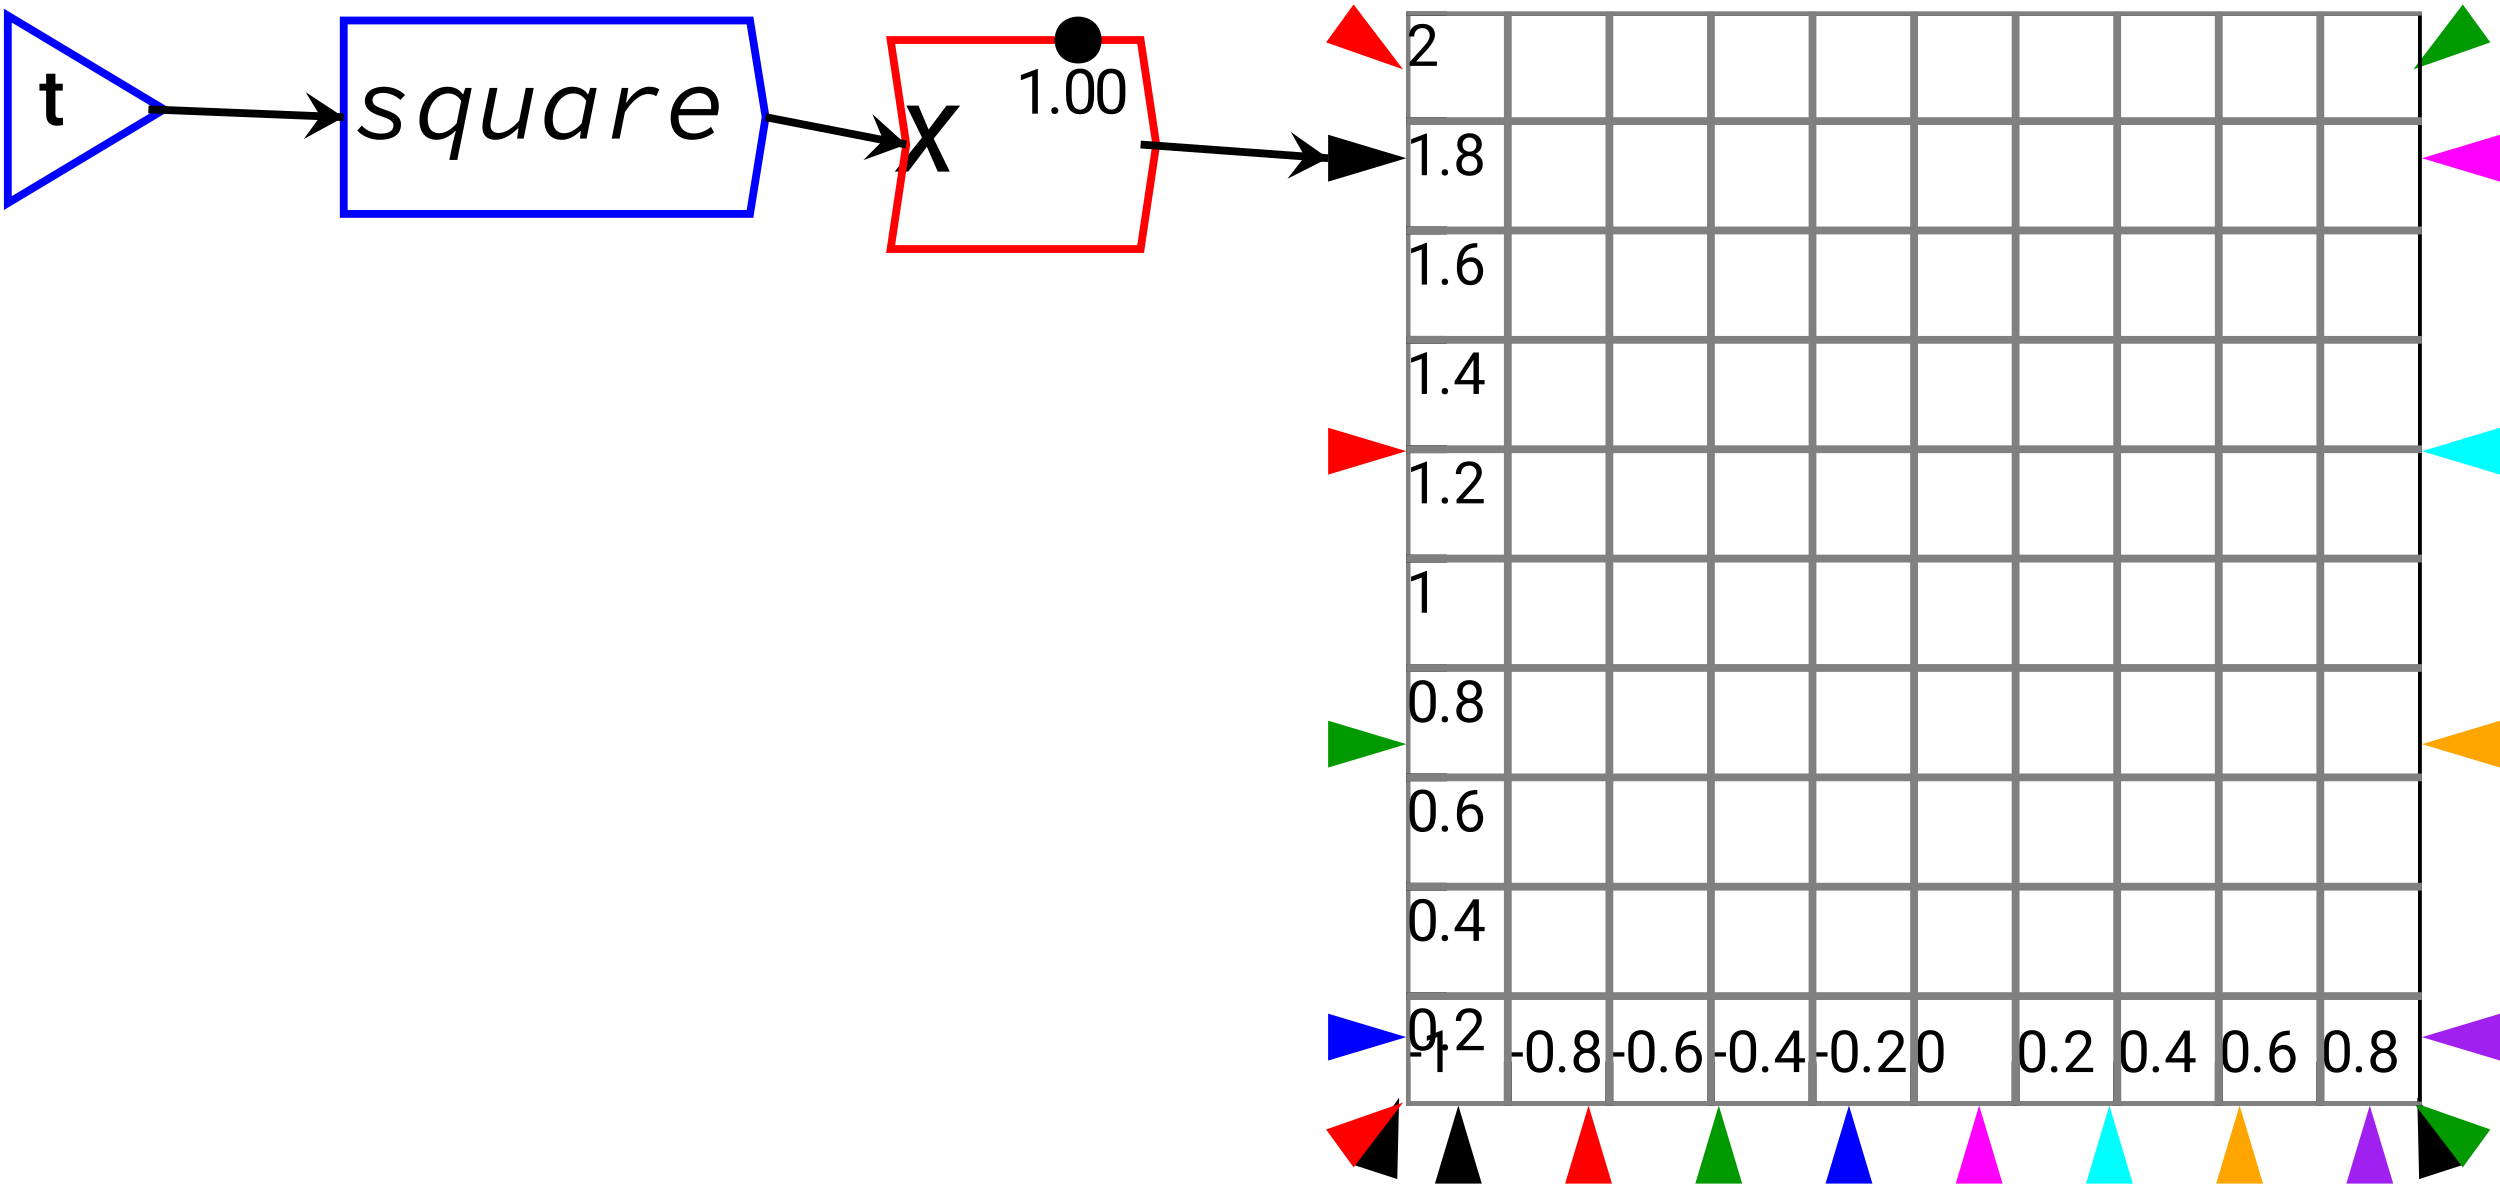 <?xml version="1.0" encoding="UTF-8"?>
<svg xmlns="http://www.w3.org/2000/svg" xmlns:xlink="http://www.w3.org/1999/xlink" width="320pt" height="152pt" viewBox="0 0 320 152" version="1.1">
<defs>
<g>
<symbol overflow="visible" id="glyph0-0">
<path style="stroke:none;" d="M 0.859 0 L 7.125 0 L 7.125 -8.797 L 0.859 -8.797 Z M 2.203 -0.734 L 3.234 -2.578 L 3.969 -3.938 L 4.031 -3.938 L 4.75 -2.578 L 5.75 -0.734 Z M 1.688 -1.406 L 1.688 -7.688 L 3.422 -4.531 Z M 3.969 -5.125 L 3.297 -6.375 L 2.359 -8.031 L 5.609 -8.031 L 4.672 -6.375 L 4.031 -5.125 Z M 4.578 -4.531 L 6.297 -7.688 L 6.297 -1.406 Z M 4.578 -4.531 "/>
</symbol>
<symbol overflow="visible" id="glyph0-1">
<path style="stroke:none;" d="M 3.594 0.156 C 5.125 0.156 6.328 -0.406 6.328 -1.797 C 6.328 -2.859 5.484 -3.281 4.281 -3.688 C 3.234 -4.047 2.672 -4.312 2.672 -4.922 C 2.672 -5.484 3.188 -5.844 4.031 -5.844 C 4.984 -5.844 5.734 -5.406 6.266 -4.953 L 6.844 -5.578 C 6.297 -6.125 5.375 -6.641 4.125 -6.641 C 2.812 -6.641 1.703 -6.031 1.703 -4.797 C 1.703 -3.906 2.312 -3.359 3.656 -2.906 C 4.734 -2.547 5.359 -2.297 5.359 -1.672 C 5.359 -0.953 4.688 -0.641 3.781 -0.641 C 2.859 -0.641 1.953 -0.953 1.312 -1.672 L 0.734 -1.031 C 1.359 -0.312 2.484 0.156 3.594 0.156 Z M 3.594 0.156 "/>
</symbol>
<symbol overflow="visible" id="glyph0-2">
<path style="stroke:none;" d="M 4.516 2.734 L 5.531 2.734 L 7.375 -6.484 L 6.562 -6.484 L 6.297 -5.672 L 6.234 -5.672 C 5.875 -6.25 5.172 -6.641 4.25 -6.641 C 2.281 -6.641 0.688 -4.641 0.688 -2.312 C 0.688 -0.703 1.578 0.156 2.906 0.156 C 3.734 0.156 4.625 -0.297 5.297 -0.984 L 5.359 -0.984 C 5.25 -0.719 4.984 0.484 4.953 0.594 Z M 3.219 -0.688 C 2.312 -0.688 1.75 -1.266 1.75 -2.484 C 1.75 -4.219 2.906 -5.781 4.391 -5.781 C 5 -5.781 5.594 -5.5 6.031 -4.828 L 5.453 -1.953 C 4.75 -1.141 3.938 -0.688 3.219 -0.688 Z M 3.219 -0.688 "/>
</symbol>
<symbol overflow="visible" id="glyph0-3">
<path style="stroke:none;" d="M 2.422 0.156 C 3.578 0.156 4.516 -0.562 5.297 -1.312 L 5.359 -1.312 L 5.188 0 L 6.031 0 L 7.312 -6.484 L 6.297 -6.484 L 5.453 -2.297 C 4.578 -1.312 3.688 -0.719 2.812 -0.719 C 2.141 -0.719 1.781 -1.078 1.781 -1.719 C 1.781 -2.016 1.844 -2.297 1.906 -2.625 L 2.672 -6.484 L 1.672 -6.484 L 0.859 -2.516 C 0.797 -2.156 0.75 -1.828 0.75 -1.453 C 0.75 -0.484 1.266 0.156 2.422 0.156 Z M 2.422 0.156 "/>
</symbol>
<symbol overflow="visible" id="glyph0-4">
<path style="stroke:none;" d="M 2.922 0.156 C 3.75 0.156 4.609 -0.297 5.297 -0.984 L 5.344 -0.984 L 5.234 0 L 6.078 0 L 7.375 -6.484 L 6.547 -6.484 L 6.297 -5.672 L 6.234 -5.672 C 5.875 -6.25 5.172 -6.641 4.25 -6.641 C 2.281 -6.641 0.688 -4.641 0.688 -2.312 C 0.688 -0.703 1.578 0.156 2.922 0.156 Z M 3.219 -0.688 C 2.312 -0.688 1.75 -1.25 1.75 -2.484 C 1.75 -4.219 2.906 -5.781 4.391 -5.781 C 5 -5.781 5.609 -5.5 6.047 -4.828 L 5.453 -1.953 C 4.75 -1.141 3.938 -0.688 3.219 -0.688 Z M 3.219 -0.688 "/>
</symbol>
<symbol overflow="visible" id="glyph0-5">
<path style="stroke:none;" d="M 1.297 0 L 2.312 0 L 2.984 -3.375 C 3.875 -4.766 4.922 -5.703 5.922 -5.703 C 6.344 -5.703 6.656 -5.641 7 -5.422 L 7.391 -6.297 C 7.094 -6.516 6.656 -6.641 6.094 -6.641 C 4.969 -6.641 3.922 -5.734 3.203 -4.625 L 3.141 -4.625 L 3.422 -6.484 L 2.578 -6.484 Z M 1.297 0 "/>
</symbol>
<symbol overflow="visible" id="glyph0-6">
<path style="stroke:none;" d="M 3.594 0.156 C 4.734 0.156 5.75 -0.281 6.391 -0.797 L 6.016 -1.5 C 5.406 -1.016 4.656 -0.656 3.797 -0.656 C 2.625 -0.656 1.859 -1.391 1.859 -2.688 C 1.859 -2.797 1.859 -2.891 1.859 -2.984 L 6.828 -2.984 C 6.891 -3.156 7 -3.688 7 -4.141 C 7 -5.578 6.125 -6.641 4.531 -6.641 C 2.578 -6.641 0.844 -4.969 0.844 -2.641 C 0.844 -0.828 1.922 0.156 3.594 0.156 Z M 4.484 -5.828 C 5.438 -5.828 6.031 -5.203 6.031 -4.188 C 6.031 -4.047 6.031 -3.922 6 -3.781 L 2.031 -3.781 C 2.422 -5.031 3.484 -5.828 4.484 -5.828 Z M 4.484 -5.828 "/>
</symbol>
<symbol overflow="visible" id="glyph1-0">
<path style="stroke:none;" d="M 0.484 0 L 0.484 -7.109 L 3.953 -7.109 L 3.953 0 Z M 0.953 -6.844 L 2.203 -3.891 L 3.469 -6.844 Z M 2.344 -3.562 L 3.688 -0.406 L 3.688 -6.703 Z M 0.75 -6.641 L 0.75 -0.469 L 2.062 -3.562 Z M 0.953 -0.266 L 3.469 -0.266 L 2.203 -3.219 Z M 0.953 -0.266 "/>
</symbol>
<symbol overflow="visible" id="glyph1-1">
<path style="stroke:none;" d="M 3.062 -0.016 C 2.969 0.016 2.859 0.039 2.734 0.062 C 2.609 0.082 2.457 0.094 2.281 0.094 C 1.883 0.094 1.555 -0.016 1.297 -0.234 C 1.035 -0.461 0.906 -0.848 0.906 -1.391 L 0.906 -4.406 L 0.047 -4.406 L 0.047 -5.281 L 0.906 -5.281 L 0.906 -6.562 L 2.094 -6.562 L 2.094 -5.281 L 3.031 -5.281 L 3.031 -4.406 L 2.094 -4.406 L 2.094 -1.453 C 2.094 -1.211 2.145 -1.055 2.25 -0.984 C 2.352 -0.922 2.484 -0.891 2.641 -0.891 C 2.723 -0.891 2.801 -0.895 2.875 -0.906 C 2.957 -0.914 3.02 -0.926 3.062 -0.938 Z M 3.062 -0.016 "/>
</symbol>
<symbol overflow="visible" id="glyph2-0">
<path style="stroke:none;" d="M 0.781 0 L 0.781 -11.375 L 6.312 -11.375 L 6.312 0 Z M 1.516 -10.953 L 3.531 -6.219 L 5.547 -10.953 Z M 3.75 -5.688 L 5.891 -0.656 L 5.891 -10.719 Z M 1.203 -10.625 L 1.203 -0.75 L 3.297 -5.688 Z M 1.516 -0.422 L 5.547 -0.422 L 3.531 -5.156 Z M 1.516 -0.422 "/>
</symbol>
<symbol overflow="visible" id="glyph2-1">
<path style="stroke:none;" d="M 2.562 -8.453 L 3.859 -5.391 L 6.156 -8.453 L 7.906 -8.453 L 4.516 -4.219 L 6.578 0 L 5.031 0 L 3.641 -3.172 L 1.25 0 L -0.484 0 L 3.016 -4.359 L 1.016 -8.453 Z M 2.562 -8.453 "/>
</symbol>
<symbol overflow="visible" id="glyph3-0">
<path style="stroke:none;" d="M 0.391 0 L 0.391 -5.688 L 3.156 -5.688 L 3.156 0 Z M 0.766 -5.484 L 1.766 -3.109 L 2.766 -5.484 Z M 1.875 -2.844 L 2.953 -0.328 L 2.953 -5.359 Z M 0.609 -5.312 L 0.609 -0.375 L 1.656 -2.844 Z M 0.766 -0.219 L 2.766 -0.219 L 1.766 -2.578 Z M 0.766 -0.219 "/>
</symbol>
<symbol overflow="visible" id="glyph3-1">
<path style="stroke:none;" d=""/>
</symbol>
<symbol overflow="visible" id="glyph3-2">
<path style="stroke:none;" d="M 2.844 -5.719 L 2.844 0 L 2.125 0 L 2.125 -4.812 L 0.672 -4.281 L 0.672 -4.938 L 2.734 -5.719 Z M 2.844 -5.719 "/>
</symbol>
<symbol overflow="visible" id="glyph3-3">
<path style="stroke:none;" d="M 0.562 -0.391 C 0.562 -0.504 0.598 -0.602 0.672 -0.688 C 0.754 -0.781 0.867 -0.828 1.016 -0.828 C 1.16 -0.828 1.27 -0.781 1.344 -0.688 C 1.426 -0.602 1.469 -0.504 1.469 -0.391 C 1.469 -0.266 1.426 -0.16 1.344 -0.078 C 1.27 0.004 1.16 0.047 1.016 0.047 C 0.867 0.047 0.754 0.004 0.672 -0.078 C 0.598 -0.16 0.562 -0.266 0.562 -0.391 Z M 0.562 -0.391 "/>
</symbol>
<symbol overflow="visible" id="glyph3-4">
<path style="stroke:none;" d="M 4.047 -3.297 L 4.047 -2.438 C 4.047 -1.5 3.883 -0.844 3.562 -0.469 C 3.238 -0.102 2.801 0.078 2.25 0.078 C 1.707 0.078 1.27 -0.102 0.938 -0.469 C 0.613 -0.844 0.453 -1.5 0.453 -2.438 L 0.453 -3.297 C 0.453 -4.223 0.613 -4.863 0.938 -5.219 C 1.258 -5.582 1.695 -5.766 2.25 -5.766 C 2.801 -5.766 3.238 -5.582 3.562 -5.219 C 3.883 -4.863 4.047 -4.223 4.047 -3.297 Z M 3.312 -2.312 L 3.312 -3.422 C 3.312 -4.055 3.219 -4.504 3.031 -4.766 C 2.852 -5.035 2.594 -5.172 2.25 -5.172 C 1.906 -5.172 1.641 -5.035 1.453 -4.766 C 1.266 -4.504 1.172 -4.055 1.172 -3.422 L 1.172 -2.312 C 1.172 -1.676 1.266 -1.219 1.453 -0.938 C 1.641 -0.656 1.906 -0.516 2.25 -0.516 C 2.602 -0.516 2.867 -0.656 3.047 -0.938 C 3.223 -1.219 3.312 -1.676 3.312 -2.312 Z M 3.312 -2.312 "/>
</symbol>
<symbol overflow="visible" id="glyph4-0">
<path style="stroke:none;" d="M 0.359 0 L 0.359 -5.312 L 2.953 -5.312 L 2.953 0 Z M 0.703 -5.109 L 1.641 -2.906 L 2.578 -5.109 Z M 1.75 -2.656 L 2.75 -0.312 L 2.75 -5 Z M 0.562 -4.953 L 0.562 -0.344 L 1.531 -2.656 Z M 0.703 -0.203 L 2.578 -0.203 L 1.641 -2.406 Z M 0.703 -0.203 "/>
</symbol>
<symbol overflow="visible" id="glyph4-1">
<path style="stroke:none;" d="M 1.922 -2.531 L 1.922 -1.984 L 0.141 -1.984 L 0.141 -2.531 Z M 1.922 -2.531 "/>
</symbol>
<symbol overflow="visible" id="glyph4-2">
<path style="stroke:none;" d="M 2.656 -5.344 L 2.656 0 L 1.984 0 L 1.984 -4.5 L 0.625 -4 L 0.625 -4.609 L 2.547 -5.344 Z M 2.656 -5.344 "/>
</symbol>
<symbol overflow="visible" id="glyph4-3">
<path style="stroke:none;" d="M 3.781 -3.078 L 3.781 -2.266 C 3.781 -1.398 3.629 -0.789 3.328 -0.438 C 3.023 -0.094 2.613 0.078 2.094 0.078 C 1.594 0.078 1.188 -0.094 0.875 -0.438 C 0.57 -0.789 0.422 -1.398 0.422 -2.266 L 0.422 -3.078 C 0.422 -3.941 0.57 -4.539 0.875 -4.875 C 1.176 -5.207 1.582 -5.375 2.094 -5.375 C 2.602 -5.375 3.008 -5.207 3.312 -4.875 C 3.625 -4.539 3.781 -3.941 3.781 -3.078 Z M 3.094 -2.156 L 3.094 -3.188 C 3.094 -3.789 3.004 -4.211 2.828 -4.453 C 2.66 -4.703 2.414 -4.828 2.094 -4.828 C 1.77 -4.828 1.52 -4.703 1.344 -4.453 C 1.176 -4.211 1.094 -3.789 1.094 -3.188 L 1.094 -2.156 C 1.094 -1.562 1.18 -1.133 1.359 -0.875 C 1.535 -0.613 1.781 -0.484 2.094 -0.484 C 2.426 -0.484 2.676 -0.613 2.844 -0.875 C 3.008 -1.133 3.094 -1.562 3.094 -2.156 Z M 3.094 -2.156 "/>
</symbol>
<symbol overflow="visible" id="glyph4-4">
<path style="stroke:none;" d="M 0.531 -0.359 C 0.531 -0.473 0.562 -0.566 0.625 -0.641 C 0.695 -0.723 0.801 -0.766 0.938 -0.766 C 1.082 -0.766 1.188 -0.723 1.25 -0.641 C 1.32 -0.566 1.359 -0.473 1.359 -0.359 C 1.359 -0.242 1.32 -0.145 1.25 -0.062 C 1.188 0.008 1.082 0.047 0.938 0.047 C 0.801 0.047 0.695 0.008 0.625 -0.062 C 0.562 -0.145 0.531 -0.242 0.531 -0.359 Z M 0.531 -0.359 "/>
</symbol>
<symbol overflow="visible" id="glyph4-5">
<path style="stroke:none;" d="M 3.797 -1.438 C 3.797 -0.945 3.629 -0.57 3.297 -0.312 C 2.973 -0.051 2.57 0.078 2.094 0.078 C 1.625 0.078 1.223 -0.051 0.891 -0.312 C 0.566 -0.57 0.406 -0.945 0.406 -1.438 C 0.406 -1.727 0.484 -1.988 0.641 -2.219 C 0.805 -2.445 1.023 -2.617 1.297 -2.734 C 1.055 -2.848 0.867 -3.008 0.734 -3.219 C 0.598 -3.426 0.531 -3.66 0.531 -3.922 C 0.531 -4.391 0.676 -4.75 0.969 -5 C 1.27 -5.25 1.645 -5.375 2.094 -5.375 C 2.551 -5.375 2.926 -5.25 3.219 -5 C 3.52 -4.75 3.672 -4.391 3.672 -3.922 C 3.672 -3.66 3.598 -3.426 3.453 -3.219 C 3.305 -3.008 3.117 -2.848 2.891 -2.734 C 3.16 -2.617 3.379 -2.445 3.547 -2.219 C 3.711 -1.988 3.797 -1.727 3.797 -1.438 Z M 2.984 -3.922 C 2.984 -4.18 2.898 -4.395 2.734 -4.562 C 2.578 -4.738 2.363 -4.828 2.094 -4.828 C 1.832 -4.828 1.617 -4.742 1.453 -4.578 C 1.285 -4.422 1.203 -4.203 1.203 -3.922 C 1.203 -3.641 1.285 -3.414 1.453 -3.25 C 1.617 -3.094 1.832 -3.016 2.094 -3.016 C 2.363 -3.016 2.578 -3.094 2.734 -3.25 C 2.898 -3.414 2.984 -3.641 2.984 -3.922 Z M 3.109 -1.453 C 3.109 -1.742 3.016 -1.984 2.828 -2.172 C 2.641 -2.359 2.395 -2.453 2.094 -2.453 C 1.781 -2.453 1.535 -2.359 1.359 -2.172 C 1.18 -1.984 1.094 -1.742 1.094 -1.453 C 1.094 -1.141 1.18 -0.898 1.359 -0.734 C 1.535 -0.566 1.781 -0.484 2.094 -0.484 C 2.414 -0.484 2.664 -0.566 2.844 -0.734 C 3.02 -0.898 3.109 -1.141 3.109 -1.453 Z M 3.109 -1.453 "/>
</symbol>
<symbol overflow="visible" id="glyph4-6">
<path style="stroke:none;" d="M 3.844 -1.734 C 3.844 -1.234 3.703 -0.805 3.422 -0.453 C 3.141 -0.098 2.727 0.078 2.188 0.078 C 1.812 0.078 1.492 -0.02 1.234 -0.219 C 0.984 -0.426 0.797 -0.688 0.672 -1 C 0.547 -1.312 0.484 -1.633 0.484 -1.969 L 0.484 -2.281 C 0.484 -2.781 0.551 -3.258 0.688 -3.719 C 0.832 -4.188 1.086 -4.566 1.453 -4.859 C 1.816 -5.16 2.344 -5.312 3.031 -5.312 L 3.094 -5.312 L 3.094 -4.75 L 3.031 -4.75 C 2.602 -4.75 2.254 -4.664 1.984 -4.5 C 1.723 -4.332 1.531 -4.113 1.406 -3.844 C 1.281 -3.582 1.203 -3.301 1.172 -3 C 1.316 -3.164 1.488 -3.285 1.688 -3.359 C 1.883 -3.441 2.094 -3.484 2.312 -3.484 C 2.664 -3.484 2.953 -3.395 3.172 -3.219 C 3.398 -3.051 3.566 -2.832 3.672 -2.562 C 3.785 -2.301 3.844 -2.023 3.844 -1.734 Z M 1.156 -1.938 C 1.156 -1.469 1.258 -1.109 1.469 -0.859 C 1.688 -0.609 1.926 -0.484 2.188 -0.484 C 2.5 -0.484 2.738 -0.598 2.906 -0.828 C 3.082 -1.055 3.172 -1.348 3.172 -1.703 C 3.172 -2.016 3.094 -2.297 2.938 -2.547 C 2.781 -2.797 2.535 -2.922 2.203 -2.922 C 1.973 -2.922 1.758 -2.848 1.562 -2.703 C 1.375 -2.566 1.238 -2.398 1.156 -2.203 Z M 1.156 -1.938 "/>
</symbol>
<symbol overflow="visible" id="glyph4-7">
<path style="stroke:none;" d="M 0.188 -1.625 L 2.578 -5.312 L 3.297 -5.312 L 3.297 -1.781 L 4.031 -1.781 L 4.031 -1.234 L 3.297 -1.234 L 3.297 0 L 2.609 0 L 2.609 -1.234 L 0.188 -1.234 Z M 0.953 -1.781 L 2.609 -1.781 L 2.609 -4.391 L 2.531 -4.25 Z M 0.953 -1.781 "/>
</symbol>
<symbol overflow="visible" id="glyph4-8">
<path style="stroke:none;" d="M 3.922 -0.547 L 3.922 0 L 0.438 0 L 0.438 -0.484 L 2.188 -2.422 C 2.508 -2.773 2.723 -3.055 2.828 -3.266 C 2.941 -3.473 3 -3.68 3 -3.891 C 3 -4.148 2.914 -4.367 2.75 -4.547 C 2.594 -4.734 2.367 -4.828 2.078 -4.828 C 1.723 -4.828 1.457 -4.723 1.281 -4.516 C 1.102 -4.316 1.016 -4.062 1.016 -3.75 L 0.344 -3.75 C 0.344 -4.195 0.488 -4.578 0.781 -4.891 C 1.07 -5.211 1.504 -5.375 2.078 -5.375 C 2.578 -5.375 2.969 -5.242 3.25 -4.984 C 3.531 -4.734 3.672 -4.395 3.672 -3.969 C 3.672 -3.656 3.57 -3.336 3.375 -3.016 C 3.188 -2.691 2.957 -2.383 2.688 -2.094 L 1.266 -0.547 Z M 3.922 -0.547 "/>
</symbol>
</g>
<clipPath id="clip1">
  <path d="M 180 1.5 L 310 1.5 L 310 141.5 L 180 141.5 Z M 180 1.5 "/>
</clipPath>
<clipPath id="clip2">
  <path d="M 180 135 L 181 135 L 181 141.5 L 180 141.5 Z M 180 135 "/>
</clipPath>
<clipPath id="clip3">
  <path d="M 180 1.5 L 181 1.5 L 181 141.5 L 180 141.5 Z M 180 1.5 "/>
</clipPath>
<clipPath id="clip4">
  <path d="M 192 135 L 194 135 L 194 141.5 L 192 141.5 Z M 192 135 "/>
</clipPath>
<clipPath id="clip5">
  <path d="M 180 1.5 L 181 1.5 L 181 141.5 L 180 141.5 Z M 180 1.5 "/>
</clipPath>
<clipPath id="clip6">
  <path d="M 192 1.5 L 194 1.5 L 194 141.5 L 192 141.5 Z M 192 1.5 "/>
</clipPath>
<clipPath id="clip7">
  <path d="M 205 135 L 207 135 L 207 141.5 L 205 141.5 Z M 205 135 "/>
</clipPath>
<clipPath id="clip8">
  <path d="M 205 1.5 L 207 1.5 L 207 141.5 L 205 141.5 Z M 205 1.5 "/>
</clipPath>
<clipPath id="clip9">
  <path d="M 218 135 L 220 135 L 220 141.5 L 218 141.5 Z M 218 135 "/>
</clipPath>
<clipPath id="clip10">
  <path d="M 218 1.5 L 220 1.5 L 220 141.5 L 218 141.5 Z M 218 1.5 "/>
</clipPath>
<clipPath id="clip11">
  <path d="M 231 135 L 233 135 L 233 141.5 L 231 141.5 Z M 231 135 "/>
</clipPath>
<clipPath id="clip12">
  <path d="M 231 1.5 L 233 1.5 L 233 141.5 L 231 141.5 Z M 231 1.5 "/>
</clipPath>
<clipPath id="clip13">
  <path d="M 244 135 L 246 135 L 246 141.5 L 244 141.5 Z M 244 135 "/>
</clipPath>
<clipPath id="clip14">
  <path d="M 244 1.5 L 246 1.5 L 246 141.5 L 244 141.5 Z M 244 1.5 "/>
</clipPath>
<clipPath id="clip15">
  <path d="M 257 135 L 259 135 L 259 141.5 L 257 141.5 Z M 257 135 "/>
</clipPath>
<clipPath id="clip16">
  <path d="M 257 1.5 L 259 1.5 L 259 141.5 L 257 141.5 Z M 257 1.5 "/>
</clipPath>
<clipPath id="clip17">
  <path d="M 270 135 L 272 135 L 272 141.5 L 270 141.5 Z M 270 135 "/>
</clipPath>
<clipPath id="clip18">
  <path d="M 270 1.5 L 272 1.5 L 272 141.5 L 270 141.5 Z M 270 1.5 "/>
</clipPath>
<clipPath id="clip19">
  <path d="M 283 135 L 285 135 L 285 141.5 L 283 141.5 Z M 283 135 "/>
</clipPath>
<clipPath id="clip20">
  <path d="M 283 1.5 L 285 1.5 L 285 141.5 L 283 141.5 Z M 283 1.5 "/>
</clipPath>
<clipPath id="clip21">
  <path d="M 296 135 L 298 135 L 298 141.5 L 296 141.5 Z M 296 135 "/>
</clipPath>
<clipPath id="clip22">
  <path d="M 296 1.5 L 298 1.5 L 298 141.5 L 296 141.5 Z M 296 1.5 "/>
</clipPath>
<clipPath id="clip23">
  <path d="M 180 127 L 186 127 L 186 128 L 180 128 Z M 180 127 "/>
</clipPath>
<clipPath id="clip24">
  <path d="M 180 141 L 310 141 L 310 141.5 L 180 141.5 Z M 180 141 "/>
</clipPath>
<clipPath id="clip25">
  <path d="M 180 127 L 310 127 L 310 128 L 180 128 Z M 180 127 "/>
</clipPath>
<clipPath id="clip26">
  <path d="M 180 113 L 186 113 L 186 114 L 180 114 Z M 180 113 "/>
</clipPath>
<clipPath id="clip27">
  <path d="M 180 113 L 310 113 L 310 114 L 180 114 Z M 180 113 "/>
</clipPath>
<clipPath id="clip28">
  <path d="M 180 99 L 186 99 L 186 100 L 180 100 Z M 180 99 "/>
</clipPath>
<clipPath id="clip29">
  <path d="M 180 99 L 310 99 L 310 100 L 180 100 Z M 180 99 "/>
</clipPath>
<clipPath id="clip30">
  <path d="M 180 85 L 186 85 L 186 86 L 180 86 Z M 180 85 "/>
</clipPath>
<clipPath id="clip31">
  <path d="M 180 85 L 310 85 L 310 86 L 180 86 Z M 180 85 "/>
</clipPath>
<clipPath id="clip32">
  <path d="M 180 71 L 186 71 L 186 72 L 180 72 Z M 180 71 "/>
</clipPath>
<clipPath id="clip33">
  <path d="M 180 71 L 310 71 L 310 72 L 180 72 Z M 180 71 "/>
</clipPath>
<clipPath id="clip34">
  <path d="M 180 57 L 186 57 L 186 58 L 180 58 Z M 180 57 "/>
</clipPath>
<clipPath id="clip35">
  <path d="M 180 57 L 310 57 L 310 58 L 180 58 Z M 180 57 "/>
</clipPath>
<clipPath id="clip36">
  <path d="M 180 43 L 186 43 L 186 44 L 180 44 Z M 180 43 "/>
</clipPath>
<clipPath id="clip37">
  <path d="M 180 43 L 310 43 L 310 44 L 180 44 Z M 180 43 "/>
</clipPath>
<clipPath id="clip38">
  <path d="M 180 29 L 186 29 L 186 30 L 180 30 Z M 180 29 "/>
</clipPath>
<clipPath id="clip39">
  <path d="M 180 29 L 310 29 L 310 30 L 180 30 Z M 180 29 "/>
</clipPath>
<clipPath id="clip40">
  <path d="M 180 15 L 186 15 L 186 16 L 180 16 Z M 180 15 "/>
</clipPath>
<clipPath id="clip41">
  <path d="M 180 15 L 310 15 L 310 16 L 180 16 Z M 180 15 "/>
</clipPath>
<clipPath id="clip42">
  <path d="M 180 1.5 L 186 1.5 L 186 2 L 180 2 Z M 180 1.5 "/>
</clipPath>
<clipPath id="clip43">
  <path d="M 180 1.5 L 310 1.5 L 310 2 L 180 2 Z M 180 1.5 "/>
</clipPath>
</defs>
<g id="surface32">
<g style="fill:rgb(0%,0%,0%);fill-opacity:1;">
  <use xlink:href="#glyph0-1" x="45" y="17.741"/>
  <use xlink:href="#glyph0-2" x="53" y="17.741"/>
  <use xlink:href="#glyph0-3" x="61" y="17.741"/>
  <use xlink:href="#glyph0-4" x="69" y="17.741"/>
  <use xlink:href="#glyph0-5" x="77" y="17.741"/>
  <use xlink:href="#glyph0-6" x="85" y="17.741"/>
</g>
<path style="fill:none;stroke-width:1;stroke-linecap:butt;stroke-linejoin:miter;stroke:rgb(0%,0%,100%);stroke-opacity:1;stroke-miterlimit:10;" d="M -26 -12.379 L -26 12.379 L 26 12.379 L 28 0 L 26 -12.379 Z M -26 -12.379 " transform="matrix(1,0,0,1,70,15)"/>
<g style="fill:rgb(0%,0%,0%);fill-opacity:1;">
  <use xlink:href="#glyph1-1" x="5" y="16"/>
</g>
<path style="fill:none;stroke-width:1;stroke-linecap:butt;stroke-linejoin:miter;stroke:rgb(0%,0%,100%);stroke-opacity:1;stroke-miterlimit:10;" d="M -8 12 L -8 -12 L 12 0 Z M -8 12 " transform="matrix(1,0,0,1,9,14)"/>
<g style="fill:rgb(0%,0%,0%);fill-opacity:1;">
  <use xlink:href="#glyph2-1" x="115" y="21.969"/>
</g>
<g style="fill:rgb(0%,0%,0%);fill-opacity:1;">
  <use xlink:href="#glyph3-1" x="128" y="14.547"/>
  <use xlink:href="#glyph3-2" x="130" y="14.547"/>
  <use xlink:href="#glyph3-3" x="134" y="14.547"/>
  <use xlink:href="#glyph3-4" x="136" y="14.547"/>
  <use xlink:href="#glyph3-4" x="140" y="14.547"/>
</g>
<path style="fill:none;stroke-width:1;stroke-linecap:butt;stroke-linejoin:miter;stroke:rgb(100%,0%,0%);stroke-opacity:1;stroke-miterlimit:10;" d="M -16 -13.375 L -14 0 L -16 13.375 L 16 13.375 L 18 0 L 16 -13.375 Z M -16 -13.375 " transform="matrix(1,0,0,1,130,18.5)"/>
<path style=" stroke:none;fill-rule:nonzero;fill:rgb(0%,0%,0%);fill-opacity:1;" d="M 141 5.125 C 141 9.125 135 9.125 135 5.125 C 135 1.125 141 1.125 141 5.125 "/>
<path style=" stroke:none;fill-rule:nonzero;fill:rgb(0%,0%,0%);fill-opacity:1;" d="M 179.09 140.488 L 173.148 149.074 L 178.852 150.926 "/>
<path style=" stroke:none;fill-rule:nonzero;fill:rgb(0%,0%,0%);fill-opacity:1;" d="M 309.41 140.488 L 309.648 150.926 L 315.352 149.074 "/>
<path style=" stroke:none;fill-rule:nonzero;fill:rgb(100%,0%,0%);fill-opacity:1;" d="M 179.59 141.121 L 169.738 144.574 L 173.262 149.426 "/>
<path style=" stroke:none;fill-rule:nonzero;fill:rgb(100%,0%,0%);fill-opacity:1;" d="M 179.59 8.879 L 173.262 0.574 L 169.738 5.426 "/>
<path style=" stroke:none;fill-rule:nonzero;fill:rgb(0%,60%,0%);fill-opacity:1;" d="M 308.91 141.121 L 315.238 149.426 L 318.762 144.574 "/>
<path style=" stroke:none;fill-rule:nonzero;fill:rgb(0%,60%,0%);fill-opacity:1;" d="M 308.91 8.879 L 318.762 5.426 L 315.238 0.574 "/>
<path style=" stroke:none;fill-rule:nonzero;fill:rgb(0%,0%,0%);fill-opacity:1;" d="M 180 20.25 L 170 17.25 L 170 23.25 "/>
<path style=" stroke:none;fill-rule:nonzero;fill:rgb(100%,0%,0%);fill-opacity:1;" d="M 180 57.75 L 170 54.75 L 170 60.75 "/>
<path style=" stroke:none;fill-rule:nonzero;fill:rgb(0%,60%,0%);fill-opacity:1;" d="M 180 95.25 L 170 92.25 L 170 98.25 "/>
<path style=" stroke:none;fill-rule:nonzero;fill:rgb(0%,0%,100%);fill-opacity:1;" d="M 180 132.75 L 170 129.75 L 170 135.75 "/>
<path style=" stroke:none;fill-rule:nonzero;fill:rgb(100%,0%,100%);fill-opacity:1;" d="M 310 20.25 L 320 23.25 L 320 17.25 "/>
<path style=" stroke:none;fill-rule:nonzero;fill:rgb(0%,100%,100%);fill-opacity:1;" d="M 310 57.75 L 320 60.75 L 320 54.75 "/>
<path style=" stroke:none;fill-rule:nonzero;fill:rgb(100%,64.7%,0%);fill-opacity:1;" d="M 310 95.25 L 320 98.25 L 320 92.25 "/>
<path style=" stroke:none;fill-rule:nonzero;fill:rgb(62.7%,12.5%,94.1%);fill-opacity:1;" d="M 310 132.75 L 320 135.75 L 320 129.75 "/>
<path style=" stroke:none;fill-rule:nonzero;fill:rgb(0%,0%,0%);fill-opacity:1;" d="M 186.668 141.5 L 183.668 151.5 L 189.668 151.5 "/>
<path style=" stroke:none;fill-rule:nonzero;fill:rgb(100%,0%,0%);fill-opacity:1;" d="M 203.332 141.5 L 200.332 151.5 L 206.332 151.5 "/>
<path style=" stroke:none;fill-rule:nonzero;fill:rgb(0%,60%,0%);fill-opacity:1;" d="M 220 141.5 L 217 151.5 L 223 151.5 "/>
<path style=" stroke:none;fill-rule:nonzero;fill:rgb(0%,0%,100%);fill-opacity:1;" d="M 236.668 141.5 L 233.668 151.5 L 239.668 151.5 "/>
<path style=" stroke:none;fill-rule:nonzero;fill:rgb(100%,0%,100%);fill-opacity:1;" d="M 253.332 141.5 L 250.332 151.5 L 256.332 151.5 "/>
<path style=" stroke:none;fill-rule:nonzero;fill:rgb(0%,100%,100%);fill-opacity:1;" d="M 270 141.5 L 267 151.5 L 273 151.5 "/>
<path style=" stroke:none;fill-rule:nonzero;fill:rgb(100%,64.7%,0%);fill-opacity:1;" d="M 286.668 141.5 L 283.668 151.5 L 289.668 151.5 "/>
<path style=" stroke:none;fill-rule:nonzero;fill:rgb(62.7%,12.5%,94.1%);fill-opacity:1;" d="M 303.332 141.5 L 300.332 151.5 L 306.332 151.5 "/>
<g clip-path="url(#clip1)" clip-rule="nonzero">
<path style="fill:none;stroke-width:1;stroke-linecap:butt;stroke-linejoin:miter;stroke:rgb(0%,0%,0%);stroke-opacity:1;stroke-miterlimit:10;" d="M 171 127.5 L 301 127.5 L 301 -12.5 L 171 -12.5 Z M 171 127.5 " transform="matrix(1,0,0,1,9,14)"/>
</g>
<g clip-path="url(#clip2)" clip-rule="nonzero">
<path style="fill:none;stroke-width:1;stroke-linecap:butt;stroke-linejoin:miter;stroke:rgb(0%,0%,0%);stroke-opacity:1;stroke-miterlimit:10;" d="M 171 127.5 L 171 121.898 " transform="matrix(1,0,0,1,9,14)"/>
</g>
<g style="fill:rgb(0%,0%,0%);fill-opacity:1;">
  <use xlink:href="#glyph4-1" x="180" y="137.228"/>
  <use xlink:href="#glyph4-2" x="182" y="137.228"/>
</g>
<g clip-path="url(#clip3)" clip-rule="nonzero">
<path style="fill:none;stroke-width:1;stroke-linecap:butt;stroke-linejoin:miter;stroke:rgb(50%,50%,50%);stroke-opacity:1;stroke-miterlimit:10;" d="M 171 127.5 L 171 -12.5 " transform="matrix(1,0,0,1,9,14)"/>
</g>
<g clip-path="url(#clip4)" clip-rule="nonzero">
<path style="fill:none;stroke-width:1;stroke-linecap:butt;stroke-linejoin:miter;stroke:rgb(0%,0%,0%);stroke-opacity:1;stroke-miterlimit:10;" d="M 184 127.5 L 184 121.898 " transform="matrix(1,0,0,1,9,14)"/>
</g>
<g style="fill:rgb(0%,0%,0%);fill-opacity:1;">
  <use xlink:href="#glyph4-1" x="193" y="137.228"/>
  <use xlink:href="#glyph4-3" x="195" y="137.228"/>
  <use xlink:href="#glyph4-4" x="199" y="137.228"/>
  <use xlink:href="#glyph4-5" x="201" y="137.228"/>
</g>
<g clip-path="url(#clip5)" clip-rule="nonzero">
<path style="fill:none;stroke-width:1;stroke-linecap:butt;stroke-linejoin:miter;stroke:rgb(50%,50%,50%);stroke-opacity:1;stroke-miterlimit:10;" d="M 171 127.5 L 171 -12.5 " transform="matrix(1,0,0,1,9,14)"/>
</g>
<g clip-path="url(#clip6)" clip-rule="nonzero">
<path style="fill:none;stroke-width:1;stroke-linecap:butt;stroke-linejoin:miter;stroke:rgb(50%,50%,50%);stroke-opacity:1;stroke-miterlimit:10;" d="M 184 127.5 L 184 -12.5 " transform="matrix(1,0,0,1,9,14)"/>
</g>
<g clip-path="url(#clip7)" clip-rule="nonzero">
<path style="fill:none;stroke-width:1;stroke-linecap:butt;stroke-linejoin:miter;stroke:rgb(0%,0%,0%);stroke-opacity:1;stroke-miterlimit:10;" d="M 197 127.5 L 197 121.898 " transform="matrix(1,0,0,1,9,14)"/>
</g>
<g style="fill:rgb(0%,0%,0%);fill-opacity:1;">
  <use xlink:href="#glyph4-1" x="206" y="137.228"/>
  <use xlink:href="#glyph4-3" x="208" y="137.228"/>
  <use xlink:href="#glyph4-4" x="212" y="137.228"/>
  <use xlink:href="#glyph4-6" x="214" y="137.228"/>
</g>
<g clip-path="url(#clip8)" clip-rule="nonzero">
<path style="fill:none;stroke-width:1;stroke-linecap:butt;stroke-linejoin:miter;stroke:rgb(50%,50%,50%);stroke-opacity:1;stroke-miterlimit:10;" d="M 197 127.5 L 197 -12.5 " transform="matrix(1,0,0,1,9,14)"/>
</g>
<g clip-path="url(#clip9)" clip-rule="nonzero">
<path style="fill:none;stroke-width:1;stroke-linecap:butt;stroke-linejoin:miter;stroke:rgb(0%,0%,0%);stroke-opacity:1;stroke-miterlimit:10;" d="M 210 127.5 L 210 121.898 " transform="matrix(1,0,0,1,9,14)"/>
</g>
<g style="fill:rgb(0%,0%,0%);fill-opacity:1;">
  <use xlink:href="#glyph4-1" x="219" y="137.228"/>
  <use xlink:href="#glyph4-3" x="221" y="137.228"/>
  <use xlink:href="#glyph4-4" x="225" y="137.228"/>
  <use xlink:href="#glyph4-7" x="227" y="137.228"/>
</g>
<g clip-path="url(#clip10)" clip-rule="nonzero">
<path style="fill:none;stroke-width:1;stroke-linecap:butt;stroke-linejoin:miter;stroke:rgb(50%,50%,50%);stroke-opacity:1;stroke-miterlimit:10;" d="M 210 127.5 L 210 -12.5 " transform="matrix(1,0,0,1,9,14)"/>
</g>
<g clip-path="url(#clip11)" clip-rule="nonzero">
<path style="fill:none;stroke-width:1;stroke-linecap:butt;stroke-linejoin:miter;stroke:rgb(0%,0%,0%);stroke-opacity:1;stroke-miterlimit:10;" d="M 223 127.5 L 223 121.898 " transform="matrix(1,0,0,1,9,14)"/>
</g>
<g style="fill:rgb(0%,0%,0%);fill-opacity:1;">
  <use xlink:href="#glyph4-1" x="232" y="137.228"/>
  <use xlink:href="#glyph4-3" x="234" y="137.228"/>
  <use xlink:href="#glyph4-4" x="238" y="137.228"/>
  <use xlink:href="#glyph4-8" x="240" y="137.228"/>
</g>
<g clip-path="url(#clip12)" clip-rule="nonzero">
<path style="fill:none;stroke-width:1;stroke-linecap:butt;stroke-linejoin:miter;stroke:rgb(50%,50%,50%);stroke-opacity:1;stroke-miterlimit:10;" d="M 223 127.5 L 223 -12.5 " transform="matrix(1,0,0,1,9,14)"/>
</g>
<g clip-path="url(#clip13)" clip-rule="nonzero">
<path style="fill:none;stroke-width:1;stroke-linecap:butt;stroke-linejoin:miter;stroke:rgb(0%,0%,0%);stroke-opacity:1;stroke-miterlimit:10;" d="M 236 127.5 L 236 121.898 " transform="matrix(1,0,0,1,9,14)"/>
</g>
<g style="fill:rgb(0%,0%,0%);fill-opacity:1;">
  <use xlink:href="#glyph4-3" x="245" y="137.228"/>
</g>
<g clip-path="url(#clip14)" clip-rule="nonzero">
<path style="fill:none;stroke-width:1;stroke-linecap:butt;stroke-linejoin:miter;stroke:rgb(50%,50%,50%);stroke-opacity:1;stroke-miterlimit:10;" d="M 236 127.5 L 236 -12.5 " transform="matrix(1,0,0,1,9,14)"/>
</g>
<g clip-path="url(#clip15)" clip-rule="nonzero">
<path style="fill:none;stroke-width:1;stroke-linecap:butt;stroke-linejoin:miter;stroke:rgb(0%,0%,0%);stroke-opacity:1;stroke-miterlimit:10;" d="M 249 127.5 L 249 121.898 " transform="matrix(1,0,0,1,9,14)"/>
</g>
<g style="fill:rgb(0%,0%,0%);fill-opacity:1;">
  <use xlink:href="#glyph4-3" x="258" y="137.228"/>
  <use xlink:href="#glyph4-4" x="262" y="137.228"/>
  <use xlink:href="#glyph4-8" x="264" y="137.228"/>
</g>
<g clip-path="url(#clip16)" clip-rule="nonzero">
<path style="fill:none;stroke-width:1;stroke-linecap:butt;stroke-linejoin:miter;stroke:rgb(50%,50%,50%);stroke-opacity:1;stroke-miterlimit:10;" d="M 249 127.5 L 249 -12.5 " transform="matrix(1,0,0,1,9,14)"/>
</g>
<g clip-path="url(#clip17)" clip-rule="nonzero">
<path style="fill:none;stroke-width:1;stroke-linecap:butt;stroke-linejoin:miter;stroke:rgb(0%,0%,0%);stroke-opacity:1;stroke-miterlimit:10;" d="M 262 127.5 L 262 121.898 " transform="matrix(1,0,0,1,9,14)"/>
</g>
<g style="fill:rgb(0%,0%,0%);fill-opacity:1;">
  <use xlink:href="#glyph4-3" x="271" y="137.228"/>
  <use xlink:href="#glyph4-4" x="275" y="137.228"/>
  <use xlink:href="#glyph4-7" x="277" y="137.228"/>
</g>
<g clip-path="url(#clip18)" clip-rule="nonzero">
<path style="fill:none;stroke-width:1;stroke-linecap:butt;stroke-linejoin:miter;stroke:rgb(50%,50%,50%);stroke-opacity:1;stroke-miterlimit:10;" d="M 262 127.5 L 262 -12.5 " transform="matrix(1,0,0,1,9,14)"/>
</g>
<g clip-path="url(#clip19)" clip-rule="nonzero">
<path style="fill:none;stroke-width:1;stroke-linecap:butt;stroke-linejoin:miter;stroke:rgb(0%,0%,0%);stroke-opacity:1;stroke-miterlimit:10;" d="M 275 127.5 L 275 121.898 " transform="matrix(1,0,0,1,9,14)"/>
</g>
<g style="fill:rgb(0%,0%,0%);fill-opacity:1;">
  <use xlink:href="#glyph4-3" x="284" y="137.228"/>
  <use xlink:href="#glyph4-4" x="288" y="137.228"/>
  <use xlink:href="#glyph4-6" x="290" y="137.228"/>
</g>
<g clip-path="url(#clip20)" clip-rule="nonzero">
<path style="fill:none;stroke-width:1;stroke-linecap:butt;stroke-linejoin:miter;stroke:rgb(50%,50%,50%);stroke-opacity:1;stroke-miterlimit:10;" d="M 275 127.5 L 275 -12.5 " transform="matrix(1,0,0,1,9,14)"/>
</g>
<g clip-path="url(#clip21)" clip-rule="nonzero">
<path style="fill:none;stroke-width:1;stroke-linecap:butt;stroke-linejoin:miter;stroke:rgb(0%,0%,0%);stroke-opacity:1;stroke-miterlimit:10;" d="M 288 127.5 L 288 121.898 " transform="matrix(1,0,0,1,9,14)"/>
</g>
<g style="fill:rgb(0%,0%,0%);fill-opacity:1;">
  <use xlink:href="#glyph4-3" x="297" y="137.228"/>
  <use xlink:href="#glyph4-4" x="301" y="137.228"/>
  <use xlink:href="#glyph4-5" x="303" y="137.228"/>
</g>
<g clip-path="url(#clip22)" clip-rule="nonzero">
<path style="fill:none;stroke-width:1;stroke-linecap:butt;stroke-linejoin:miter;stroke:rgb(50%,50%,50%);stroke-opacity:1;stroke-miterlimit:10;" d="M 288 127.5 L 288 -12.5 " transform="matrix(1,0,0,1,9,14)"/>
</g>
<g clip-path="url(#clip23)" clip-rule="nonzero">
<path style="fill:none;stroke-width:1;stroke-linecap:butt;stroke-linejoin:miter;stroke:rgb(0%,0%,0%);stroke-opacity:1;stroke-miterlimit:10;" d="M 171 113.5 L 176.199 113.5 " transform="matrix(1,0,0,1,9,14)"/>
</g>
<g style="fill:rgb(0%,0%,0%);fill-opacity:1;">
  <use xlink:href="#glyph4-3" x="180" y="134.427"/>
  <use xlink:href="#glyph4-4" x="184" y="134.427"/>
  <use xlink:href="#glyph4-8" x="186" y="134.427"/>
</g>
<g clip-path="url(#clip24)" clip-rule="nonzero">
<path style="fill:none;stroke-width:1;stroke-linecap:butt;stroke-linejoin:miter;stroke:rgb(50%,50%,50%);stroke-opacity:1;stroke-miterlimit:10;" d="M 171 127.5 L 301 127.5 " transform="matrix(1,0,0,1,9,14)"/>
</g>
<g clip-path="url(#clip25)" clip-rule="nonzero">
<path style="fill:none;stroke-width:1;stroke-linecap:butt;stroke-linejoin:miter;stroke:rgb(50%,50%,50%);stroke-opacity:1;stroke-miterlimit:10;" d="M 171 113.5 L 301 113.5 " transform="matrix(1,0,0,1,9,14)"/>
</g>
<g clip-path="url(#clip26)" clip-rule="nonzero">
<path style="fill:none;stroke-width:1;stroke-linecap:butt;stroke-linejoin:miter;stroke:rgb(0%,0%,0%);stroke-opacity:1;stroke-miterlimit:10;" d="M 171 99.5 L 176.199 99.5 " transform="matrix(1,0,0,1,9,14)"/>
</g>
<g style="fill:rgb(0%,0%,0%);fill-opacity:1;">
  <use xlink:href="#glyph4-3" x="180" y="120.427"/>
  <use xlink:href="#glyph4-4" x="184" y="120.427"/>
  <use xlink:href="#glyph4-7" x="186" y="120.427"/>
</g>
<g clip-path="url(#clip27)" clip-rule="nonzero">
<path style="fill:none;stroke-width:1;stroke-linecap:butt;stroke-linejoin:miter;stroke:rgb(50%,50%,50%);stroke-opacity:1;stroke-miterlimit:10;" d="M 171 99.5 L 301 99.5 " transform="matrix(1,0,0,1,9,14)"/>
</g>
<g clip-path="url(#clip28)" clip-rule="nonzero">
<path style="fill:none;stroke-width:1;stroke-linecap:butt;stroke-linejoin:miter;stroke:rgb(0%,0%,0%);stroke-opacity:1;stroke-miterlimit:10;" d="M 171 85.5 L 176.199 85.5 " transform="matrix(1,0,0,1,9,14)"/>
</g>
<g style="fill:rgb(0%,0%,0%);fill-opacity:1;">
  <use xlink:href="#glyph4-3" x="180" y="106.427"/>
  <use xlink:href="#glyph4-4" x="184" y="106.427"/>
  <use xlink:href="#glyph4-6" x="186" y="106.427"/>
</g>
<g clip-path="url(#clip29)" clip-rule="nonzero">
<path style="fill:none;stroke-width:1;stroke-linecap:butt;stroke-linejoin:miter;stroke:rgb(50%,50%,50%);stroke-opacity:1;stroke-miterlimit:10;" d="M 171 85.5 L 301 85.5 " transform="matrix(1,0,0,1,9,14)"/>
</g>
<g clip-path="url(#clip30)" clip-rule="nonzero">
<path style="fill:none;stroke-width:1;stroke-linecap:butt;stroke-linejoin:miter;stroke:rgb(0%,0%,0%);stroke-opacity:1;stroke-miterlimit:10;" d="M 171 71.5 L 176.199 71.5 " transform="matrix(1,0,0,1,9,14)"/>
</g>
<g style="fill:rgb(0%,0%,0%);fill-opacity:1;">
  <use xlink:href="#glyph4-3" x="180" y="92.427"/>
  <use xlink:href="#glyph4-4" x="184" y="92.427"/>
  <use xlink:href="#glyph4-5" x="186" y="92.427"/>
</g>
<g clip-path="url(#clip31)" clip-rule="nonzero">
<path style="fill:none;stroke-width:1;stroke-linecap:butt;stroke-linejoin:miter;stroke:rgb(50%,50%,50%);stroke-opacity:1;stroke-miterlimit:10;" d="M 171 71.5 L 301 71.5 " transform="matrix(1,0,0,1,9,14)"/>
</g>
<g clip-path="url(#clip32)" clip-rule="nonzero">
<path style="fill:none;stroke-width:1;stroke-linecap:butt;stroke-linejoin:miter;stroke:rgb(0%,0%,0%);stroke-opacity:1;stroke-miterlimit:10;" d="M 171 57.5 L 176.199 57.5 " transform="matrix(1,0,0,1,9,14)"/>
</g>
<g style="fill:rgb(0%,0%,0%);fill-opacity:1;">
  <use xlink:href="#glyph4-2" x="180" y="78.427"/>
</g>
<g clip-path="url(#clip33)" clip-rule="nonzero">
<path style="fill:none;stroke-width:1;stroke-linecap:butt;stroke-linejoin:miter;stroke:rgb(50%,50%,50%);stroke-opacity:1;stroke-miterlimit:10;" d="M 171 57.5 L 301 57.5 " transform="matrix(1,0,0,1,9,14)"/>
</g>
<g clip-path="url(#clip34)" clip-rule="nonzero">
<path style="fill:none;stroke-width:1;stroke-linecap:butt;stroke-linejoin:miter;stroke:rgb(0%,0%,0%);stroke-opacity:1;stroke-miterlimit:10;" d="M 171 43.5 L 176.199 43.5 " transform="matrix(1,0,0,1,9,14)"/>
</g>
<g style="fill:rgb(0%,0%,0%);fill-opacity:1;">
  <use xlink:href="#glyph4-2" x="180" y="64.427"/>
  <use xlink:href="#glyph4-4" x="184" y="64.427"/>
  <use xlink:href="#glyph4-8" x="186" y="64.427"/>
</g>
<g clip-path="url(#clip35)" clip-rule="nonzero">
<path style="fill:none;stroke-width:1;stroke-linecap:butt;stroke-linejoin:miter;stroke:rgb(50%,50%,50%);stroke-opacity:1;stroke-miterlimit:10;" d="M 171 43.5 L 301 43.5 " transform="matrix(1,0,0,1,9,14)"/>
</g>
<g clip-path="url(#clip36)" clip-rule="nonzero">
<path style="fill:none;stroke-width:1;stroke-linecap:butt;stroke-linejoin:miter;stroke:rgb(0%,0%,0%);stroke-opacity:1;stroke-miterlimit:10;" d="M 171 29.5 L 176.199 29.5 " transform="matrix(1,0,0,1,9,14)"/>
</g>
<g style="fill:rgb(0%,0%,0%);fill-opacity:1;">
  <use xlink:href="#glyph4-2" x="180" y="50.427"/>
  <use xlink:href="#glyph4-4" x="184" y="50.427"/>
  <use xlink:href="#glyph4-7" x="186" y="50.427"/>
</g>
<g clip-path="url(#clip37)" clip-rule="nonzero">
<path style="fill:none;stroke-width:1;stroke-linecap:butt;stroke-linejoin:miter;stroke:rgb(50%,50%,50%);stroke-opacity:1;stroke-miterlimit:10;" d="M 171 29.5 L 301 29.5 " transform="matrix(1,0,0,1,9,14)"/>
</g>
<g clip-path="url(#clip38)" clip-rule="nonzero">
<path style="fill:none;stroke-width:1;stroke-linecap:butt;stroke-linejoin:miter;stroke:rgb(0%,0%,0%);stroke-opacity:1;stroke-miterlimit:10;" d="M 171 15.5 L 176.199 15.5 " transform="matrix(1,0,0,1,9,14)"/>
</g>
<g style="fill:rgb(0%,0%,0%);fill-opacity:1;">
  <use xlink:href="#glyph4-2" x="180" y="36.427"/>
  <use xlink:href="#glyph4-4" x="184" y="36.427"/>
  <use xlink:href="#glyph4-6" x="186" y="36.427"/>
</g>
<g clip-path="url(#clip39)" clip-rule="nonzero">
<path style="fill:none;stroke-width:1;stroke-linecap:butt;stroke-linejoin:miter;stroke:rgb(50%,50%,50%);stroke-opacity:1;stroke-miterlimit:10;" d="M 171 15.5 L 301 15.5 " transform="matrix(1,0,0,1,9,14)"/>
</g>
<g clip-path="url(#clip40)" clip-rule="nonzero">
<path style="fill:none;stroke-width:1;stroke-linecap:butt;stroke-linejoin:miter;stroke:rgb(0%,0%,0%);stroke-opacity:1;stroke-miterlimit:10;" d="M 171 1.5 L 176.199 1.5 " transform="matrix(1,0,0,1,9,14)"/>
</g>
<g style="fill:rgb(0%,0%,0%);fill-opacity:1;">
  <use xlink:href="#glyph4-2" x="180" y="22.427"/>
  <use xlink:href="#glyph4-4" x="184" y="22.427"/>
  <use xlink:href="#glyph4-5" x="186" y="22.427"/>
</g>
<g clip-path="url(#clip41)" clip-rule="nonzero">
<path style="fill:none;stroke-width:1;stroke-linecap:butt;stroke-linejoin:miter;stroke:rgb(50%,50%,50%);stroke-opacity:1;stroke-miterlimit:10;" d="M 171 1.5 L 301 1.5 " transform="matrix(1,0,0,1,9,14)"/>
</g>
<g clip-path="url(#clip42)" clip-rule="nonzero">
<path style="fill:none;stroke-width:1;stroke-linecap:butt;stroke-linejoin:miter;stroke:rgb(0%,0%,0%);stroke-opacity:1;stroke-miterlimit:10;" d="M 171 -12.5 L 176.199 -12.5 " transform="matrix(1,0,0,1,9,14)"/>
</g>
<g style="fill:rgb(0%,0%,0%);fill-opacity:1;">
  <use xlink:href="#glyph4-8" x="180" y="8.427"/>
</g>
<g clip-path="url(#clip43)" clip-rule="nonzero">
<path style="fill:none;stroke-width:1;stroke-linecap:butt;stroke-linejoin:miter;stroke:rgb(50%,50%,50%);stroke-opacity:1;stroke-miterlimit:10;" d="M 171 -12.5 L 301 -12.5 " transform="matrix(1,0,0,1,9,14)"/>
</g>
<path style="fill:none;stroke-width:1;stroke-linecap:butt;stroke-linejoin:miter;stroke:rgb(0%,0%,0%);stroke-opacity:1;stroke-miterlimit:10;" d="M 10 0 L 35 1 " transform="matrix(1,0,0,1,9,14)"/>
<path style=" stroke:none;fill-rule:nonzero;fill:rgb(0%,0%,0%);fill-opacity:1;" d="M 44 15 L 39.125 11.801 L 41.004 14.879 L 38.883 17.797 Z M 44 15 "/>
<path style="fill:none;stroke-width:1;stroke-linecap:butt;stroke-linejoin:miter;stroke:rgb(0%,0%,0%);stroke-opacity:1;stroke-miterlimit:10;" d="M 89 1 L 107 4.5 " transform="matrix(1,0,0,1,9,14)"/>
<path style=" stroke:none;fill-rule:nonzero;fill:rgb(0%,0%,0%);fill-opacity:1;" d="M 116 18.5 L 111.664 14.602 L 113.055 17.926 L 110.52 20.492 Z M 116 18.5 "/>
<path style="fill:none;stroke-width:1;stroke-linecap:butt;stroke-linejoin:miter;stroke:rgb(0%,0%,0%);stroke-opacity:1;stroke-miterlimit:10;" d="M 137 4.5 L 161 6.25 " transform="matrix(1,0,0,1,9,14)"/>
<path style=" stroke:none;fill-rule:nonzero;fill:rgb(0%,0%,0%);fill-opacity:1;" d="M 170 20.25 L 165.23 16.895 L 167.008 20.031 L 164.797 22.879 Z M 170 20.25 "/>
</g>
</svg>
